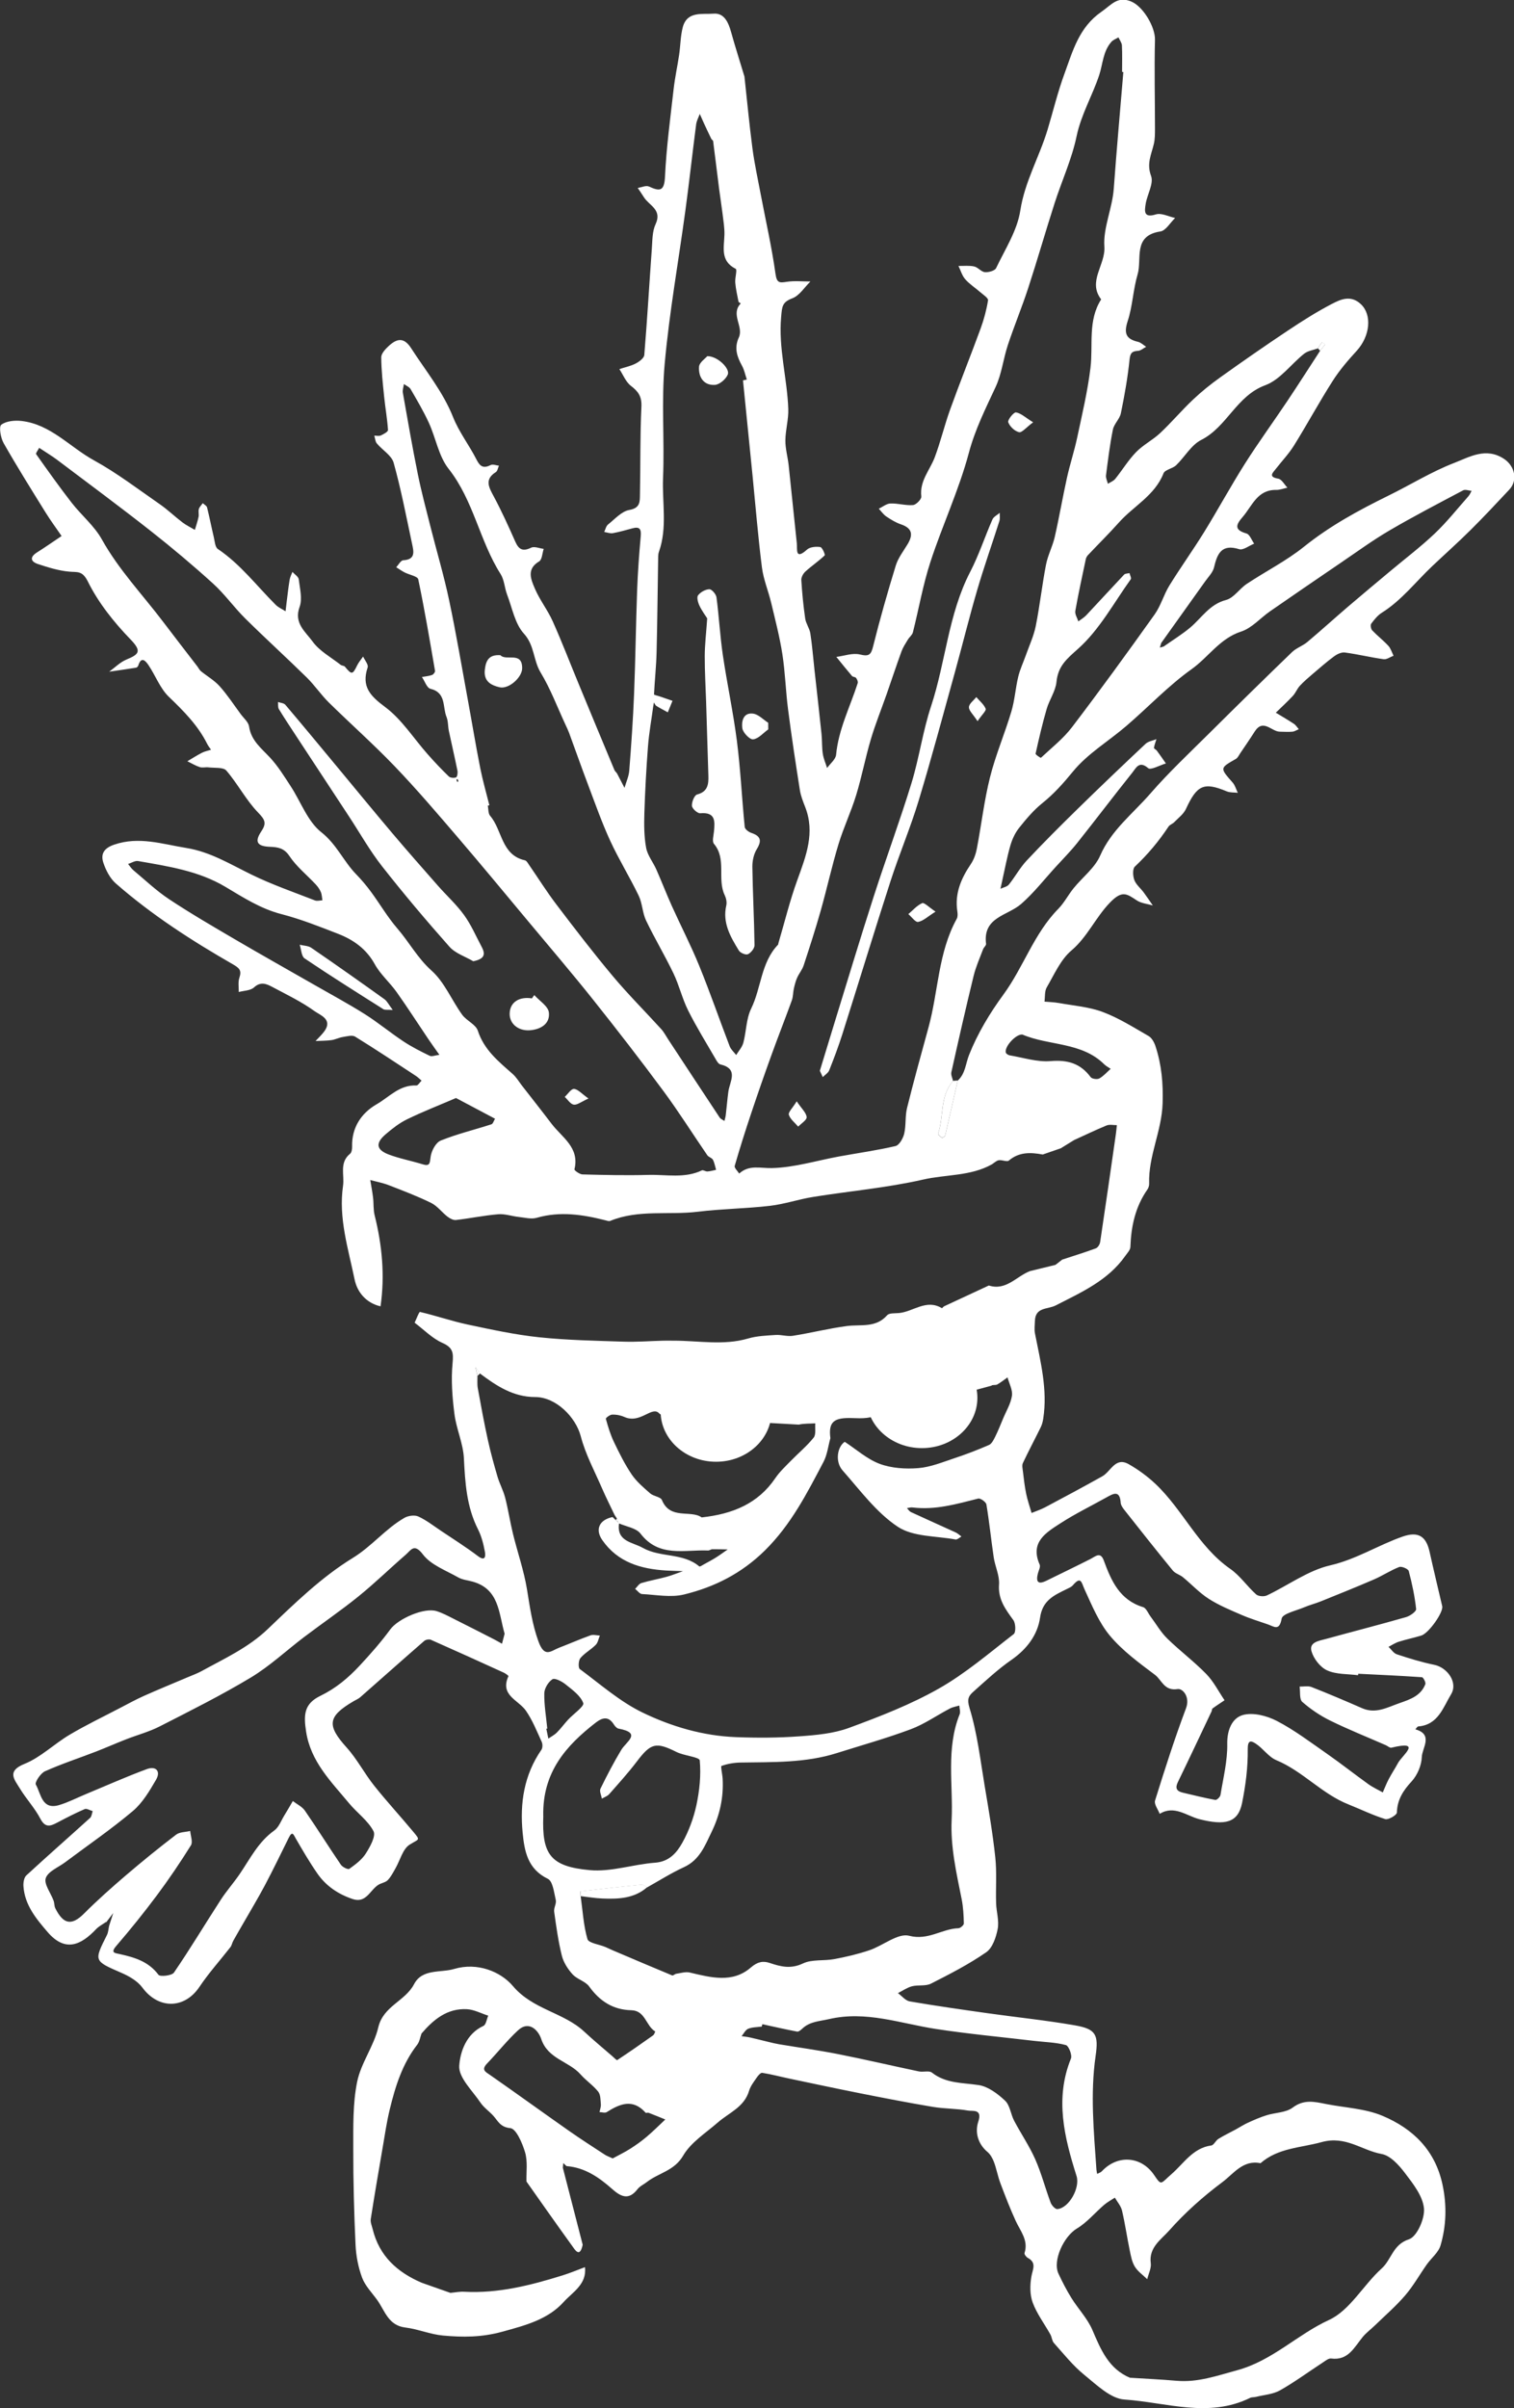 <svg viewBox="0 0 442.23 703.05" xmlns="http://www.w3.org/2000/svg"><rect x="0" y="0" width="442.23" height="703.05" fill="#333333" stroke="none"/><g fill="#fff"><path d="m30.91 561.12c-.95.68-2.04 1.22-2.83 2.05-4.36 4.6-8.98 6.9-14.17.86-3.39-3.94-6.68-7.9-7.06-13.37-.07-1.05.15-2.53.84-3.17 6.15-5.67 12.44-11.18 18.64-16.8.46-.42.5-1.3.74-1.97-.79-.22-1.75-.84-2.33-.59-2.74 1.18-5.4 2.56-8.04 3.95-2 1.05-3.48 1.59-4.91-1.14-1.65-3.15-4.17-5.82-6.02-8.88-1.55-2.57-3.9-5 1.37-7.12 4.76-1.92 8.67-5.83 13.17-8.5 4.78-2.84 9.82-5.25 14.75-7.83 2.34-1.22 4.66-2.49 7.06-3.56 4.24-1.89 8.54-3.64 12.81-5.46 1.32-.56 2.69-1.05 3.95-1.74 6.7-3.69 13.63-6.82 19.35-12.29 7.79-7.45 15.69-15.16 24.79-20.73 5.64-3.46 9.58-8.55 15.12-11.73 1.1-.63 2.96-.88 4.05-.39 2.34 1.07 4.42 2.71 6.59 4.16 3.62 2.43 7.32 4.75 10.79 7.38 2.41 1.82 2.24-.32 2.05-1.32-.41-2.21-.98-4.47-1.99-6.46-3.34-6.58-3.77-13.59-4.13-20.78-.22-4.33-2.21-8.54-2.76-12.89-.62-4.89-1.02-9.92-.55-14.79.3-3.13.12-4.6-2.99-5.99-2.98-1.33-5.41-3.87-8.09-5.88.53-1.1 1.3-3.21 1.57-3.14 4.68 1.09 9.25 2.68 13.95 3.68 6.9 1.47 13.83 2.97 20.83 3.71 8.17.86 16.43 1.01 24.66 1.28 3.82.13 7.66-.18 11.49-.28 1.04-.03 2.07 0 3.11 0 7.28-.03 14.58 1.48 21.84-.65 2.55-.75 5.33-.84 8.01-1.02 1.67-.11 3.42.5 5.04.24 5.25-.83 10.43-2.14 15.69-2.84 4.1-.55 8.51.63 11.82-3.15.61-.7 2.28-.54 3.48-.65 4.17-.39 7.97-4.19 12.52-1.42.08.05.41-.44.67-.56 4.34-2.03 8.69-4.04 13.04-6.06 5.06 1.61 8.06-2.69 12.03-4.21 2.48-.6 4.95-1.21 7.43-1.81.66-.51 1.32-1.03 1.98-1.54 3.28-1.08 6.58-2.09 9.82-3.29.58-.22 1.16-1.16 1.26-1.84 1.58-10.52 3.09-21.05 4.6-31.58.12-.85.19-1.7.28-2.55-1 .01-2.13-.26-2.99.09-3.22 1.32-6.35 2.84-9.52 4.28-1.29.8-2.58 1.59-3.87 2.39-1.76.61-3.52 1.21-5.27 1.82-3.52-.65-6.89-.8-9.91 1.77-.54.46-1.96-.26-2.93-.1-.71.12-1.34.77-2 1.19-6.23 3.5-13.41 2.92-20.09 4.45-10.53 2.4-21.38 3.35-32.07 5.06-4.26.68-8.42 2.11-12.7 2.61-6.99.81-14.06.87-21.04 1.72-8.53 1.05-17.35-.73-25.63 2.69-.35.14-.87-.06-1.3-.17-6.65-1.69-13.29-2.72-20.12-.75-1.62.47-3.55-.06-5.32-.25-2-.22-4.02-.95-5.97-.78-4.12.35-8.2 1.2-12.31 1.68-.79.09-1.79-.45-2.48-.98-1.64-1.27-2.96-3.11-4.76-4-4-1.97-8.2-3.56-12.37-5.18-1.74-.68-3.61-1.02-5.43-1.51.28 1.71.61 3.4.82 5.12s.04 3.52.46 5.18c2.19 8.76 3.02 17.59 1.72 26.57-4.23-.98-6.82-4.15-7.58-7.87-1.85-8.99-4.74-17.9-3.37-27.33.46-3.18-1.16-6.73 2.06-9.35.46-.38.61-1.38.59-2.09-.14-5.51 2.64-9.75 7.18-12.36 3.73-2.15 6.69-5.7 11.58-5.47.48.02 1.01-.92 1.52-1.42-.53-.45-1.02-.96-1.59-1.34-5.92-3.88-11.8-7.8-17.82-11.51-.86-.53-2.41-.07-3.62.12-1.12.18-2.17.75-3.29.9-1.53.21-3.09.19-4.64.27.85-.92 1.77-1.78 2.52-2.78 2.65-3.54-1.21-4.79-2.76-5.91-3.85-2.79-8.22-4.88-12.45-7.13-1.7-.91-3.37-1.59-5.29.17-1.03.94-2.94.93-4.45 1.34.03-1.38-.25-2.87.17-4.12.75-2.24 0-2.89-2.01-4.04-12-6.89-23.62-14.39-34.06-23.52-1.7-1.49-2.92-3.85-3.65-6.05-.83-2.53.12-4.25 3.16-5.29 7.26-2.49 14.08-.15 21.07.97 7.02 1.13 12.89 4.78 19.11 7.81 5.96 2.91 12.28 5.09 18.48 7.51.62.24 1.44-.01 2.16-.04-.14-.8-.14-1.66-.45-2.39-.34-.81-.87-1.58-1.48-2.23-2.58-2.77-5.63-5.2-7.7-8.3-1.57-2.37-3.44-2.61-5.68-2.7-3.7-.14-4.6-1.41-2.57-4.45 1.61-2.41 1.18-3.41-.88-5.53-3.54-3.65-5.95-8.38-9.29-12.27-.9-1.04-3.43-.72-5.22-.94-.85-.11-1.78.18-2.56-.08-1.25-.41-2.41-1.12-3.61-1.71 1.42-.83 2.81-1.73 4.27-2.48.82-.42 1.76-.59 2.64-.87-.38-.57-.82-1.11-1.12-1.71-2.71-5.43-6.87-9.59-11.2-13.75-2.56-2.46-3.89-6.19-5.94-9.23-.81-1.2-2.1-2.76-3 .12-.08.25-.39.58-.64.61-2.61.42-5.23.79-7.84 1.17 1.66-1.21 3.18-2.77 5.02-3.54 3.64-1.52 4.61-2.37 1.18-5.91-4.82-4.99-9.34-10.64-12.4-16.8-1.66-3.34-3.03-2.73-5.49-2.96-3.08-.28-6.14-1.23-9.1-2.21-2.21-.73-2.48-2.04-.26-3.43 2.42-1.52 4.76-3.17 7.14-4.76-1.57-2.29-3.22-4.52-4.68-6.87-4.16-6.7-8.35-13.39-12.25-20.24-.87-1.53-1.44-4.8-.69-5.37 1.45-1.11 3.98-1.33 5.96-1.1 8.49 1 14.07 7.62 21.1 11.48 6.74 3.7 12.91 8.43 19.25 12.82 2.32 1.61 4.37 3.6 6.62 5.31 1.12.85 2.41 1.46 3.62 2.18.37-1.27.81-2.52 1.08-3.81.15-.73-.12-1.57.08-2.27.18-.63.75-1.15 1.15-1.72.43.41 1.13.76 1.25 1.25.72 2.87 1.28 5.79 1.97 8.68.28 1.2.37 2.9 1.17 3.44 6.61 4.45 11.36 10.77 16.9 16.3.8.8 1.92 1.26 2.89 1.89.12-1.02.23-2.04.36-3.05.26-2.05.49-4.12.83-6.16.13-.78.53-1.52.81-2.28.65.72 1.76 1.39 1.85 2.17.33 2.68 1.11 5.7.25 8.05-1.76 4.77 1.78 7.29 3.78 10.08 2.01 2.8 5.41 4.62 8.22 6.83.34.27.98.23 1.24.54 1.98 2.4 2.24 2.36 3.56-.36.45-.93 1.16-1.74 1.75-2.6.48 1.07 1.6 2.35 1.33 3.17-1.86 5.56.68 8.28 5.1 11.56 4.87 3.62 8.32 9.15 12.44 13.8 1.97 2.23 4.02 4.4 6.15 6.46.44.42 1.54.53 2.13.28.36-.15.53-1.3.41-1.93-.78-3.88-1.69-7.73-2.51-11.61-.29-1.36-.18-2.85-.69-4.11-1.19-2.89-.03-7.08-4.69-8.21-1.05-.25-1.67-2.25-2.49-3.44.99-.18 2.01-.26 2.95-.59.4-.14.94-.84.88-1.2-1.54-8.92-3.04-17.86-4.9-26.72-.19-.91-2.64-1.32-4-2.03-.85-.44-1.63-1-2.44-1.51.68-.71 1.33-1.99 2.05-2.03 3.7-.21 3.05-2.61 2.58-4.81-1.69-7.91-3.21-15.87-5.38-23.65-.6-2.16-3.29-3.7-4.9-5.63-.48-.57-.51-1.51-.75-2.29.64 0 1.36.19 1.89-.05.81-.37 2.14-1.09 2.11-1.59-.21-3.23-.79-6.44-1.12-9.67-.39-3.85-.83-7.72-.85-11.58 0-1.09 1.21-2.38 2.16-3.26 2.31-2.14 4.41-2.74 6.56.61 4.25 6.61 9.29 12.68 12.26 20.14 1.73 4.36 4.73 8.2 6.86 12.42 1.05 2.07 2.06 2.6 4.13 1.56.61-.31 1.59.1 2.4.19-.29.64-.4 1.56-.9 1.87-3.36 2.13-2.07 4.38-.64 7.05 2.32 4.32 4.35 8.81 6.34 13.3 1.03 2.32 2.23 2.87 4.61 1.72.95-.46 2.43.2 3.67.35-.42 1.25-.47 3.14-1.33 3.65-3.79 2.25-2.37 5.29-1.26 7.92 1.42 3.34 3.76 6.29 5.24 9.61 2.72 6.07 5.1 12.3 7.65 18.45 3.44 8.32 6.89 16.63 10.36 24.93.17.4.59.68.8 1.07.73 1.37 1.43 2.75 2.14 4.13.48-1.68 1.26-3.34 1.39-5.05.58-7.4 1.1-14.8 1.4-22.22.41-10.14.53-20.3.9-30.44.19-5.25.58-10.49 1.05-15.73.18-2.03-.25-2.91-2.4-2.33-1.91.51-3.81 1.07-5.75 1.42-.79.14-1.68-.22-2.52-.35.36-.74.54-1.72 1.12-2.18 1.99-1.58 3.97-3.86 6.24-4.25 3.22-.56 3.04-2.5 3.08-4.5.18-8.55.02-17.11.43-25.64.14-2.97-.91-4.44-3.07-6.09-1.5-1.15-2.27-3.23-3.37-4.89 1.6-.52 3.29-.86 4.76-1.62 1.03-.53 2.44-1.58 2.52-2.49.86-10.32 1.45-20.66 2.2-30.99.18-2.43.11-5.09 1.1-7.21 2-4.27-1.94-5.45-3.44-7.9-.56-.91-1.18-1.78-1.78-2.67 1.1-.17 2.42-.81 3.27-.42 3.26 1.5 4.5 1.37 4.7-2.91.4-8.51 1.55-16.98 2.51-25.46.38-3.39 1.12-6.73 1.62-10.1.39-2.66.38-5.41 1.05-7.99 1.26-4.84 5.75-3.73 9.02-4 3.07-.25 4.31 2.53 5.08 5.29 1.18 4.24 2.53 8.44 3.8 12.66.04.15.11.29.13.44.77 6.97 1.41 13.96 2.33 20.92.59 4.48 1.56 8.9 2.4 13.34 1.47 7.75 3.24 15.46 4.33 23.27.39 2.81 1.21 2.67 3.35 2.35 2.24-.33 4.56-.08 6.85-.08-1.74 1.7-3.2 4.13-5.29 4.91-2.98 1.12-2.99 2.44-3.25 5.37-.84 9.17 1.76 17.94 2.08 26.92.11 3.04-.82 6.11-.85 9.18-.02 2.42.69 4.83.96 7.26.82 7.58 1.56 15.16 2.38 22.74.19 1.77-.57 5.08 3 1.87.86-.77 2.6-.91 3.86-.73.57.08 1.49 2.24 1.28 2.44-1.77 1.69-3.83 3.07-5.64 4.72-.64.58-1.23 1.67-1.18 2.48.23 3.75.59 7.51 1.13 11.22.22 1.5 1.28 2.88 1.51 4.38.54 3.51.81 7.06 1.2 10.59.69 6.25 1.41 12.5 2.06 18.76.2 1.91.09 3.85.37 5.74.21 1.42.82 2.78 1.26 4.17.91-1.29 2.5-2.51 2.63-3.87.7-7.43 4.09-13.99 6.32-20.93.13-.42-.19-1.1-.5-1.5-.24-.31-.92-.25-1.18-.56-1.56-1.83-3.06-3.71-4.57-5.57 2.3-.29 4.76-1.22 6.87-.71 2.65.64 3.25.14 3.88-2.4 1.98-7.91 4.21-15.76 6.61-23.56.68-2.2 2.19-4.15 3.41-6.16 1.65-2.71 1.54-4.7-1.87-5.86-1.52-.51-2.95-1.39-4.29-2.29-.86-.58-1.48-1.51-2.21-2.28 1.13-.54 2.25-1.49 3.4-1.53 2.2-.08 4.44.65 6.61.46.91-.08 2.5-1.73 2.41-2.5-.54-4.55 2.51-7.69 3.93-11.46 1.72-4.57 2.84-9.37 4.5-13.96 2.85-7.9 5.99-15.69 8.88-23.58.98-2.67 1.73-5.47 2.18-8.27.1-.66-1.41-1.63-2.26-2.37-1.46-1.28-3.14-2.34-4.4-3.78-.93-1.06-1.34-2.58-1.98-3.89 1.54.03 3.13-.17 4.6.16 1.11.25 2.04 1.56 3.11 1.66 1.09.1 2.92-.41 3.29-1.19 2.62-5.5 6.17-10.95 7.06-16.78 1.31-8.5 5.59-15.7 7.98-23.66 1.64-5.46 2.98-11.04 4.95-16.38 2.43-6.61 4.19-13.44 10.79-18.02 2.93-2.03 4.66-4.62 8.62-3.01 3.59 1.46 7.1 7.53 7 11.2-.22 8.64 0 17.28 0 25.93 0 1.5.01 3.05-.33 4.49-.72 3.06-2.16 5.72-.81 9.33.83 2.22-1.14 5.41-1.58 8.2-.32 2.02-.65 4.17 2.99 3.03 1.61-.5 3.73.64 5.62 1.04-1.43 1.37-2.72 3.7-4.32 3.94-8.12 1.22-5.3 8.02-6.64 12.53-1.32 4.43-1.45 9.23-2.89 13.61-1.16 3.55-.56 5.25 3.01 6.08.86.2 1.58.94 2.37 1.44-.78.41-1.54 1.13-2.34 1.18-1.73.12-2.29.56-2.5 2.53-.54 5.27-1.47 10.51-2.54 15.7-.34 1.68-1.99 3.09-2.33 4.77-.89 4.41-1.44 8.89-2.01 13.35-.1.79.35 1.65.55 2.47.73-.47 1.64-.8 2.16-1.45 2.07-2.57 3.8-5.46 6.09-7.81 2.06-2.12 4.85-3.51 7.01-5.54 3.31-3.1 6.25-6.6 9.54-9.71 2.51-2.38 5.23-4.57 8.05-6.58 6.51-4.65 13.08-9.22 19.74-13.65 4.14-2.76 8.36-5.44 12.76-7.73 2.64-1.38 5.6-2.75 8.56.05 3.28 3.09 2.71 9.28-1.25 13.62-2.53 2.76-5.01 5.64-7.01 8.79-3.93 6.16-7.41 12.59-11.27 18.8-1.51 2.43-3.52 4.54-5.29 6.81-.95 1.22-2.36 2.38.68 2.91 1.01.18 1.78 1.71 2.66 2.62-1.09.23-2.19.68-3.28.66-5.55-.08-7.01 4.72-9.84 7.96-2.05 2.35-2.34 3.75 1.17 4.76.95.27 1.51 1.94 2.24 2.97-1.47.58-3.19 1.97-4.37 1.61-5.11-1.59-6.39 1.25-7.34 5.29-.35 1.5-1.67 2.8-2.62 4.14-4.26 5.99-8.54 11.97-12.81 17.95-.14.45-.27.9-.41 1.35.37-.1.74-.2 1.1-.3 2.58-1.82 5.3-3.49 7.72-5.5 3.39-2.83 5.67-6.84 10.52-8.1 2.27-.59 3.92-3.29 6.07-4.71 5.53-3.67 11.54-6.7 16.69-10.83 7.59-6.1 15.98-10.65 24.63-14.9 6.43-3.15 12.58-6.99 19.23-9.56 4.48-1.73 9.28-4.69 14.58-1.19 3.11 2.05 4.13 6.21 1.53 8.98-3.73 3.97-7.44 7.96-11.31 11.79-3.63 3.6-7.45 7.01-11.17 10.52-4.85 4.58-8.94 9.97-14.7 13.59-1.25.78-2.26 2.04-3.15 3.24-.29.39-.09 1.53.3 1.94 1.49 1.57 3.23 2.91 4.7 4.5.72.78 1.03 1.92 1.53 2.9-.97.36-1.99 1.15-2.89 1.02-3.8-.53-7.54-1.45-11.34-1.96-.98-.13-2.25.47-3.11 1.1-2.2 1.63-4.27 3.45-6.36 5.23-1.27 1.08-2.54 2.17-3.67 3.39-.8.87-1.24 2.08-2.04 2.94-1.58 1.71-3.31 3.28-4.98 4.91 1.76 1.08 3.56 2.11 5.28 3.25.57.38.96 1.04 1.43 1.57-.62.25-1.23.67-1.87.73-1.21.11-2.44.01-3.66 0-2.45-.01-4.86-3.93-7.36-.03-1.36 2.14-2.8 4.23-4.22 6.33-.39.57-.7 1.32-1.26 1.64-4.73 2.7-4.71 2.64-.95 6.91.71.81 1.01 1.98 1.5 2.99-1.08-.13-2.26-.02-3.22-.42-6.68-2.79-8.7-1.87-11.92 5.13-.7 1.51-2.24 2.64-3.45 3.89-.48.49-1.28.72-1.64 1.26-2.84 4.28-6.09 8.17-9.84 11.69-.7.66-.59 2.74-.15 3.91.51 1.35 1.82 2.39 2.72 3.6.93 1.25 1.79 2.55 2.68 3.83-1.57-.47-3.34-.61-4.65-1.46-2.92-1.91-4.26-3.11-7.86.61-4.23 4.37-6.56 10-11.26 13.99-3.18 2.69-5.02 7.02-7.21 10.76-.66 1.13-.47 2.77-.66 4.17 1.4.13 2.83.16 4.21.41 4.31.78 8.8 1.11 12.84 2.63 4.68 1.76 9 4.5 13.36 7.01.94.54 1.65 1.86 2.01 2.97 1.79 5.42 2.27 10.88 2.08 16.72-.26 8.07-4.19 15.35-3.93 23.39.02.57-.18 1.25-.51 1.72-3.53 5.05-4.76 10.73-4.97 16.77-.03.9-.93 1.81-1.52 2.65-5.04 7.18-12.85 10.6-20.25 14.4-2.42 1.25-6 .42-6.12 4.6-.03 1.18-.21 2.41.01 3.55 1.61 8.24 3.75 16.43 2.42 24.95-.13.84-.35 1.71-.72 2.47-1.72 3.5-3.56 6.94-5.22 10.46-.32.67-.09 1.64.01 2.46.27 2.18.5 4.37.95 6.52.39 1.89 1.04 3.73 1.58 5.6 1.32-.55 2.7-.99 3.96-1.66 5.6-2.97 11.19-5.96 16.72-9.06 2.49-1.4 3.78-5.73 7.66-3.54 2.81 1.59 5.5 3.56 7.85 5.78 8.03 7.57 12.47 18.28 21.83 24.79 2.86 1.99 4.93 5.09 7.57 7.46.65.58 2.3.7 3.15.3 6.19-2.93 12-7.29 18.49-8.78 7.63-1.76 13.99-5.89 21.13-8.39 4.46-1.56 6.85-.23 7.88 4.38 1.18 5.32 2.46 10.62 3.7 15.93.41 1.74-3.92 7.91-6.12 8.58-2.17.66-4.41 1.12-6.57 1.8-1.05.33-2 .98-2.99 1.49.8.75 1.47 1.86 2.42 2.18 3.58 1.18 7.21 2.31 10.9 3.06 3.91.79 7.02 5.21 4.95 8.61-2.3 3.79-3.77 8.93-9.56 9.38-.31.02-.59.56-.88.85 5.35 1.5 1.98 5.44 1.89 8.08-.08 2.44-1.31 5.32-2.98 7.13-2.49 2.7-4.19 5.33-4.3 9.1-.02.72-2.49 2.18-3.39 1.9-3.67-1.14-7.16-2.86-10.75-4.29-7.76-3.07-13.33-9.68-21.05-12.9-2.29-.95-3.89-3.45-6.06-4.86-1.38-.9-2.35-1.09-2.31 1.71.06 5.21-.62 10.52-1.66 15.65-1.18 5.79-4.94 6.6-12.45 4.72-3.7-.93-7.35-4.21-11.61-1.56-.49-1.3-1.68-2.82-1.36-3.87 2.82-9.05 5.71-18.09 9.05-26.96 1.25-3.32-.97-5.84-2.46-5.6-3.91.64-4.63-2.67-6.6-4.15-4.63-3.48-9.44-6.99-13.13-11.38-3.25-3.87-5.27-8.84-7.42-13.51-.95-2.06-1.02-4.08-3.45-1.26-.46.54-1.24.83-1.9 1.16-3.6 1.78-6.95 3.22-7.67 8.27-.73 5.08-3.88 9.23-8.37 12.35-3.94 2.73-7.48 6.05-11.08 9.25-1.36 1.21-1.99 2.11-1.16 4.79 2.27 7.37 3.16 15.18 4.44 22.84 1.16 6.88 2.34 13.77 3.08 20.7.48 4.44.11 8.97.25 13.46.07 2.51.92 5.11.46 7.49-.47 2.45-1.5 5.54-3.35 6.82-5.07 3.51-10.62 6.36-16.14 9.16-1.57.8-3.74.31-5.54.77-1.44.38-2.74 1.31-4.11 2 1.15.84 2.2 2.2 3.46 2.42 7.55 1.3 15.15 2.38 22.74 3.45 8.51 1.2 17.08 2.07 25.55 3.55 6.07 1.06 6.89 2.7 5.99 8.92-1.6 11.07-.51 22.13.24 33.19.03.42.14.84.22 1.25.47-.26 1.04-.42 1.38-.79 4.6-4.9 11.49-4.41 15.24 1.1 2.24 3.29 1.82 2.58 5.11-.27 3.52-3.05 6.23-7.62 11.59-8.34.76-.1 1.29-1.44 2.09-1.93 1.63-1.01 3.37-1.83 5.06-2.75 1.18-.64 2.31-1.4 3.53-1.95 1.77-.81 3.57-1.59 5.43-2.18 2.56-.81 5.69-.75 7.68-2.25 3.31-2.5 6.42-1.7 9.77-1.04 5.53 1.09 11.42 1.31 16.5 3.46 8.83 3.73 15.36 9.99 17.5 20.12 1.28 6.06 1.1 11.91-.58 17.68-.6 2.07-2.69 3.69-4.02 5.57-2.12 3.01-3.94 6.26-6.32 9.04-2.68 3.12-5.83 5.84-8.8 8.72-1.19 1.16-2.57 2.16-3.62 3.44-2.47 3-4.19 6.91-9.2 6.26-.75-.1-1.68.67-2.44 1.17-4.17 2.72-8.19 5.69-12.51 8.13-2.05 1.15-4.66 1.31-7.02 1.9-.56.14-1.22.05-1.72.3-12.11 5.95-24.51 1.29-36.68.48-4.08-.27-8.15-4.31-11.75-7.22-3.3-2.67-6-6.1-8.86-9.29-.57-.63-.59-1.71-1.03-2.49-1.73-3.1-3.94-6.01-5.16-9.29-.85-2.29-.82-5.15-.39-7.61.37-2.14 1.62-4.01-1.05-5.46-.46-.25-1.07-1.06-.95-1.41 1.19-3.72-1.19-6.36-2.57-9.36-1.65-3.6-3.08-7.31-4.48-11.02-.76-2.02-1.13-4.17-1.88-6.19-.4-1.07-1.04-2.22-1.89-2.94-2.87-2.41-3.69-5.82-2.69-8.84 1.26-3.8-1.62-3-2.96-3.24-3.4-.6-6.92-.51-10.32-1.08-7.16-1.2-14.28-2.59-21.4-4-6.9-1.37-13.77-2.84-20.66-4.29-2.6-.55-5.17-1.24-7.78-1.65-.46-.07-1.21.82-1.61 1.41-.83 1.22-1.81 2.46-2.22 3.84-1.41 4.78-5.87 6.39-9.15 9.26-3.53 3.08-7.85 5.79-10.1 9.66-2.61 4.48-7.17 5.03-10.58 7.69-.91.72-2.08 1.22-2.76 2.11-2.56 3.31-4.84 2.22-7.4-.05-3.83-3.4-7.98-6.28-13.33-6.69l-.96-.88c-.04.45-.08.9-.12 1.35 1.93 7.5 3.87 14.99 5.8 22.49-.87 4.05-2.29 1.41-3.21.15-4.46-6.16-8.82-12.39-13.21-18.6-.08-2.85.38-5.85-.4-8.5-.79-2.69-2.61-6.92-4.3-7.09-3-.29-3.61-2.1-5.01-3.64-1.2-1.31-2.74-2.36-3.72-3.8-2.37-3.52-6.45-7.34-6.21-10.78.28-4.04 2.03-9.33 7.07-11.63.76-.35.95-1.96 1.4-2.99-2.08-.66-4.14-1.78-6.24-1.89-5.73-.3-9.75 3.02-13.25 7.11-.4 1.1-.57 2.38-1.25 3.26-4.36 5.61-6.4 12.18-8.03 18.91-.88 3.63-1.42 7.34-2.05 11.02-1.2 6.97-2.4 13.95-3.49 20.94-.15.95.31 2 .56 2.99 1.92 7.83 7.19 12.59 14.34 15.64 2.79.98 5.57 1.96 8.36 2.95 1.35-.12 2.7-.41 4.03-.33 9.91.54 19.32-1.86 28.65-4.75 2.24-.69 4.41-1.61 6.62-2.43.62 4.98-3.63 7.31-6.2 10.15-4.67 5.16-11.16 6.83-17.96 8.7-6.04 1.66-11.57 1.64-17.35 1.11-3.69-.34-7.26-1.89-10.96-2.34-4.99-.6-5.96-4.9-8.22-8.04-1.53-2.13-3.51-4.12-4.4-6.5-1.13-3.03-1.77-6.38-1.92-9.63-.43-9.31-.68-18.64-.66-27.96.01-6.55-.16-13.25 1.13-19.6 1.12-5.49 4.89-10.42 6.18-15.91 1.47-6.23 7.84-7.61 10.44-12.58 2.41-4.6 7.72-3.26 11.75-4.46 6.7-1.99 13.52.73 17.14 5.01 5.84 6.9 14.77 7.64 20.85 13.32 2.66 2.48 5.47 4.79 8.22 7.18.46.4 1.23 1.21 1.38 1.11 3.54-2.34 7.02-4.76 10.48-7.22.33-.23.64-1.13.62-1.14-2.72-1.63-2.89-6.11-6.96-6.2-5.34-.12-9.22-2.63-12.32-6.93-1.11-1.54-3.53-2.09-4.85-3.55-1.39-1.53-2.65-3.49-3.14-5.46-1.05-4.21-1.64-8.53-2.24-12.84-.15-1.1.71-2.37.47-3.41-.51-2.18-.86-5.46-2.31-6.17-5.9-2.87-6.84-8.01-7.37-13.49-.84-8.64.41-16.84 5.48-24.18.38-.55.39-1.68.09-2.32-1.42-3.09-2.7-6.33-4.62-9.1-2.19-3.15-7.67-4.48-5.09-10.08.05-.11-.86-.8-1.41-1.04-7.07-3.23-14.15-6.44-21.26-9.58-.51-.23-1.51-.03-1.95.35-6.26 5.44-12.45 10.96-18.68 16.43-.56.49-1.3.78-1.95 1.16-7.62 4.47-7.84 7.06-2 13.53 3.03 3.36 5.16 7.52 7.99 11.08 3.68 4.62 7.69 8.97 11.47 13.51 2.17 2.61 1.68 2.01-1.08 3.75-2.03 1.28-2.78 4.58-4.15 6.95-.68 1.19-1.32 2.47-2.26 3.43-.69.69-1.91.81-2.78 1.38-2.39 1.55-3.54 5.42-7.41 4.13-4.19-1.39-7.8-3.79-10.33-7.44-2.27-3.27-4.28-6.72-6.28-10.16-.71-1.22-1.03-2.46-2.1-.29-2.3 4.65-4.56 9.32-6.99 13.91-2.04 3.84-4.29 7.56-6.45 11.33-.92 1.61-1.87 3.2-2.76 4.82-.33.59-.43 1.33-.83 1.85-3.01 3.87-6.32 7.53-9.04 11.59-4.37 6.52-11.96 6.6-16.68.23-1.41-1.91-3.84-3.32-6.1-4.3-8.07-3.51-8.1-3.4-4.25-11.05.4-.79.43-1.77.63-2.66.4-1.25.81-2.51 1.21-3.76-.68.89-1.36 1.78-2.03 2.67zm234.36-150.02c-1.38.85-7.45 1.08-7.9 1.38-2.66 1.74-5.63 1.6-8.36 1.5-5.38-.2-7.09 1.04-6.46 5.87-.65 2.32-.91 4.84-2.01 6.92-4.82 9.16-9.46 18.29-17.08 25.82-6.83 6.74-14.75 10.72-23.66 12.89-3.86.94-8.17.08-12.27-.13-.69-.04-1.34-.98-2.01-1.51.6-.58 1.1-1.47 1.81-1.69 2.42-.73 4.94-1.16 7.38-1.83 1.63-.45 3.19-1.1 4.79-1.66-1.63-.06-3.26-.08-4.89-.18-7.42-.44-14.15-2.38-18.67-8.86-2.19-3.14-.9-5.94 2.99-6.75l.93.9c.32.29.64.58.97.87-.82 5.41 3.9 5.52 6.93 7.23 5.13 2.9 11.72 1.37 16.5 5.42.17.15.96-.4 1.44-.66 1.16-.64 2.33-1.25 3.45-1.96 1.16-.73 2.27-1.55 3.4-2.34-1.48-.03-2.96-.09-4.44-.07-.44 0-.87.4-1.3.38-6.88-.29-14.32 2.12-19.72-4.93-1.27-1.65-4.19-2.04-6.35-3.01-.17-.46-.35-.91-.52-1.37-.23-.34-.46-.68-.68-1.02-1.22-2.57-2.51-5.11-3.64-7.71-2.19-5.07-4.88-10.02-6.26-15.31-1.48-5.65-7.3-11.45-13.31-11.45-6.38 0-11.31-3.25-16.12-6.86-.45-.62-.89-1.24-1.34-1.85l.59 2.55c.02 1.19-.11 2.42.1 3.58.91 5.04 1.84 10.09 2.94 15.1.79 3.6 1.77 7.16 2.81 10.7.61 2.09 1.7 4.05 2.24 6.15.9 3.48 1.43 7.05 2.28 10.53 1.33 5.43 3.2 10.75 4.1 16.24.84 5.14 1.5 10.09 3.33 15.16 1.8 4.98 3.61 2.82 6.03 1.89 3.08-1.18 6.09-2.51 9.19-3.62.8-.29 1.81.02 2.73.06-.39.92-.55 2.07-1.21 2.72-1.38 1.4-3.22 2.37-4.47 3.86-.58.69-.68 2.83-.17 3.2 5.99 4.43 11.72 9.51 18.35 12.71 8.45 4.09 17.65 6.79 27.21 7.16 6.17.24 12.38.22 18.53-.23 4.91-.35 10.02-.8 14.57-2.48 8.94-3.29 17.94-6.78 26.2-11.46 7.8-4.42 14.74-10.39 21.88-15.91.67-.52.58-3.13-.11-4.08-2.29-3.16-4.5-6.03-4.18-10.39.19-2.58-1.15-5.25-1.55-7.91-.77-5.15-1.28-10.33-2.14-15.46-.12-.72-1.74-1.88-2.39-1.72-6.31 1.59-12.56 3.42-19.2 2.59-.53-.07-1.08.13-1.63.2.39.39.72.94 1.19 1.16 4.34 2.01 8.72 3.95 13.06 5.94.61.28 1.12.79 1.68 1.19-.58.3-1.21.95-1.72.86-5.72-1.05-12.4-.74-16.89-3.72-6.26-4.16-11.01-10.67-16.11-16.44-2.24-2.53-1.57-6.88.63-8.35 3.38 2.21 6.53 5.06 10.22 6.44 3.46 1.28 7.54 1.54 11.27 1.24 3.6-.29 7.14-1.76 10.63-2.92 3.39-1.12 6.75-2.41 10.02-3.84.8-.35 1.36-1.5 1.8-2.39.86-1.72 1.56-3.52 2.31-5.3.92-2.21 2.25-4.37 2.59-6.67.25-1.69-.81-3.57-1.29-5.37-.99.7-1.94 1.47-2.99 2.07-.49.28-1.49.02-1.72.36m-7.27 3.37c-1.59 1.13-1.47-.47-3.25.06m105.88-306.25c-1.34.49-2.91.69-3.98 1.53-3.85 3.05-7.05 7.63-11.38 9.22-8.43 3.1-11.15 12.14-18.71 15.97-2.94 1.49-4.82 4.98-7.34 7.4-1.05 1-3.25 1.27-3.68 2.36-2.55 6.48-8.73 9.53-13.01 14.33-2.91 3.26-6.03 6.33-9.03 9.51-.3.32-.56.76-.65 1.18-1.07 5.04-2.17 10.07-3.07 15.14-.17.94.56 2.03.88 3.05.78-.59 1.65-1.08 2.31-1.78 3.71-3.94 7.35-7.94 11.06-11.87.32-.34 1.04-.31 1.57-.45.14.61.62 1.46.38 1.79-4.97 6.94-9.17 14.78-15.4 20.32-3.41 3.03-5.84 5.07-6.3 9.66-.27 2.7-2.08 5.21-2.87 7.9-1.25 4.3-2.26 8.66-3.23 13.03-.07.3 1.47 1.3 1.55 1.23 3.1-2.91 6.53-5.59 9.08-8.94 8.24-10.81 16.23-21.82 24.12-32.89 1.82-2.55 2.67-5.78 4.33-8.47 3.25-5.27 6.88-10.31 10.13-15.57 4.07-6.59 7.77-13.42 11.91-19.96 3.95-6.23 8.31-12.2 12.41-18.33 3.24-4.84 6.37-9.75 9.55-14.63.5-.63 1.01-1.27 1.51-1.9-.34-.19-.93-.59-.98-.53-.45.52-.8 1.12-1.18 1.7zm-54.84 592.43c4.52.29 9.04.49 13.55.88 6.22.54 11.72-1.45 17.67-3.06 10.38-2.82 17.55-10.41 26.85-14.68 6.14-2.81 10.05-10.23 15.43-15.07 2.85-2.57 3.22-6.96 7.94-8.49 2.32-.75 4.68-6.05 4.39-9.03-.35-3.6-3.16-7.17-5.53-10.28-1.76-2.33-4.28-5.14-6.85-5.6-5.78-1.03-10.43-5.42-17.53-3.46-6.15 1.69-12.68 1.66-17.84 6.16-5.11-1.07-7.89 3.11-11.12 5.51-5.61 4.19-10.95 8.93-15.58 14.17-2.26 2.55-5.97 4.89-5.35 9.49.2 1.48-.66 3.11-1.04 4.68-1.23-1.21-2.75-2.24-3.62-3.67-.85-1.38-1.15-3.13-1.49-4.76-.8-3.86-1.35-7.77-2.25-11.6-.32-1.35-1.37-2.52-2.09-3.77-1.05.7-2.19 1.29-3.14 2.11-2.67 2.29-4.99 5.14-7.96 6.91-3.79 2.26-7.16 9.35-5.36 13.19 1.14 2.44 2.38 4.84 3.8 7.13 1.97 3.16 4.68 5.96 6.11 9.32 2.45 5.73 4.75 11.32 11 13.94zm-51.69-378.58c-3.97 4.41-2.65 10.36-4.41 15.41-.09.25.67.89 1.14 1.18.14.09.87-.37.94-.66 1.25-5.33 2.45-10.68 3.66-16.02 2.24-2.03 2.3-4.92 3.29-7.44 2.47-6.25 6.05-12.22 10.05-17.67 5.88-8.02 8.92-17.81 16.03-25.03 1.74-1.77 2.9-4.08 4.48-6.03 2.59-3.2 6.19-5.91 7.76-9.52 3.26-7.47 9.54-12.23 14.59-18.04 5.44-6.26 11.53-11.97 17.42-17.82 7.96-7.91 15.97-15.77 24.04-23.56 1.26-1.21 3.1-1.79 4.45-2.93 4.04-3.39 7.95-6.95 11.96-10.38 4.08-3.49 8.21-6.92 12.32-10.36 4.32-3.62 8.84-7.04 12.93-10.92 3.54-3.36 6.61-7.23 9.85-10.9.4-.45.63-1.05.93-1.58-.83-.07-1.84-.47-2.46-.15-7.23 3.83-14.49 7.6-21.55 11.73-4.87 2.85-9.45 6.2-14.12 9.37-6.94 4.72-13.86 9.45-20.76 14.23-2.82 1.96-5.29 4.88-8.4 5.89-6.24 2.01-9.56 7.48-14.49 10.99-6.81 4.85-12.64 11.06-19.02 16.54-5.2 4.47-11.34 8.1-15.61 13.31-2.8 3.42-5.56 6.53-8.98 9.27-2.55 2.05-4.72 4.63-6.77 7.2-1.16 1.45-2.01 3.29-2.54 5.09-.96 3.29-1.57 6.67-2.33 10.02-.2.89-.39 1.79-.58 2.68.83-.4 1.93-.58 2.45-1.22 1.83-2.27 3.23-4.91 5.21-7.02 4.83-5.15 9.83-10.14 14.88-15.08 6.55-6.41 13.17-12.73 19.85-19 .79-.74 2.1-.92 3.17-1.36-.26.84-.6 1.68-.73 2.54-.03.23.62.51.86.84.9 1.22 1.76 2.47 2.63 3.71-1.78.52-4.43 2.03-5.18 1.38-2.63-2.31-3.58 0-4.6 1.27-5.46 6.82-10.73 13.79-16.17 20.62-1.94 2.43-4.15 4.65-6.25 6.95-3.33 3.64-6.39 7.59-10.09 10.81-3.96 3.46-11.24 3.79-10.24 11.64.06.48-.66 1.01-.87 1.57-.97 2.58-2.12 5.13-2.77 7.8-2.28 9.34-4.41 18.73-6.5 28.11-.17.77.31 1.69.49 2.54zm-89.4 235.42c-.54-.27-1.11-.81-1.62-.76-5.96.58-11.92 1.24-17.87 1.95-.03 0 .06.92.09 1.41.59 4.19.81 8.49 1.98 12.51.34 1.16 3.39 1.53 5.19 2.28.68.28 1.33.62 2.01.91 5.84 2.49 11.69 4.98 17.55 7.41.27.11.76-.42 1.17-.48 1.31-.19 2.73-.66 3.95-.37 6.16 1.45 12.49 3.19 17.85-1.46 1.96-1.7 3.58-1.98 5.49-1.34 3.29 1.1 6.18 1.83 9.74.15 2.66-1.26 6.12-.7 9.17-1.27 3.46-.65 6.92-1.46 10.25-2.59 3.97-1.34 8.32-5.07 11.59-4.22 5.61 1.45 9.59-2.06 14.41-2.2.56-.02 1.58-.91 1.57-1.38-.05-2.34-.17-4.72-.62-7.02-1.53-7.68-3.31-15.29-2.94-23.25.47-10.29-1.69-20.75 2.33-30.79.29-.73-.05-1.71-.09-2.57-.92.28-1.92.43-2.76.87-3.82 2-7.42 4.55-11.41 6.04-7.09 2.65-14.42 4.7-21.65 6.98-9.17 2.89-18.64 2.6-28.08 2.75-1.88.03-3.81.36-5.57.99-.29.11.27 2.45.34 3.76.29 5.41-.81 10.53-3.19 15.42-1.96 4.05-3.51 8.26-8.11 10.37-3.71 1.7-7.18 3.91-10.75 5.9zm139.12-529.94-.38-.05c0-2.58.08-5.16-.05-7.73-.04-.8-.66-1.57-1.01-2.35-.7.43-1.55.72-2.07 1.31-2.45 2.79-2.48 6.42-3.54 9.66-1.96 5.98-5.27 11.47-6.62 17.91-1.39 6.66-4.32 13-6.42 19.53-2.64 8.21-5.01 16.51-7.69 24.71-1.83 5.62-4.11 11.09-5.97 16.71-1.33 4.02-1.79 8.4-3.55 12.19-2.93 6.32-6 12.38-7.84 19.29-2.89 10.83-7.73 21.13-11.22 31.82-2.19 6.7-3.39 13.71-5.12 20.56-.2.79-1.03 1.39-1.48 2.14-.67 1.11-1.41 2.22-1.85 3.42-1.51 4.15-2.89 8.34-4.35 12.51-1.54 4.41-3.31 8.76-4.63 13.23-1.59 5.37-2.63 10.9-4.27 16.25-1.48 4.84-3.69 9.47-5.16 14.32-1.93 6.38-3.36 12.91-5.17 19.33-1.53 5.39-3.25 10.72-5 16.04-.42 1.27-1.35 2.35-1.9 3.59-.44 1-.72 2.09-.96 3.16-.26 1.15-.2 2.39-.6 3.47-1.92 5.3-3.99 10.54-5.91 15.84-2.04 5.63-4.01 11.29-5.91 16.97-1.72 5.13-3.36 10.3-4.86 15.5-.16.57.85 1.48 1.31 2.23 2.89-2.64 6.13-1.52 9.56-1.6 6.58-.16 13.11-2.2 19.67-3.4 5.48-1 11.01-1.76 16.43-3.03 1.1-.26 2.21-2.24 2.54-3.61.57-2.43.23-5.09.83-7.51 1.96-7.91 4.15-15.77 6.3-23.63 2.86-10.49 2.78-21.75 8.21-31.58.33-.59.29-1.48.18-2.19-.8-5.22 1.11-9.61 3.95-13.81.88-1.3 1.45-2.93 1.75-4.5 1.33-6.94 2.13-14.01 3.85-20.85 1.63-6.5 4.31-12.73 6.23-19.17.98-3.28 1.2-6.79 2-10.13.51-2.15 1.48-4.18 2.22-6.27 1-2.83 2.31-5.61 2.9-8.53 1.19-5.95 1.85-12 3-17.95.53-2.75 1.92-5.33 2.55-8.07 1.31-5.72 2.29-11.52 3.56-17.25.87-3.94 2.15-7.8 2.99-11.74 1.44-6.77 3.06-13.54 3.89-20.4.81-6.71-.84-13.76 3.12-19.98-4.05-5.28 1.33-10.08.94-15.44-.39-5.43 2.33-11.14 2.75-16.94.82-11.33 1.85-22.64 2.79-33.96zm-111.11 90.01 1.12-.25c-.46-1.35-.73-2.8-1.41-4.03-1.46-2.66-2.34-5.19-.92-8.26 1.47-3.16-2.53-6.76.57-9.93-.23-.17-.63-.31-.67-.52-.37-1.84-.79-3.69-.95-5.56-.12-1.37.63-3.77.13-4.02-4.58-2.31-3.38-6.24-3.29-9.97.05-2.06-.31-4.13-.56-6.19-.29-2.36-.67-4.72-.98-7.08-.6-4.68-1.15-9.36-1.76-14.03-.03-.25-.42-.43-.55-.7-.72-1.47-1.41-2.95-2.1-4.44-.43-.93-.84-1.87-1.26-2.81-.36 1.01-.91 2-1.05 3.04-1.09 8.37-2.01 16.76-3.14 25.12-2.02 14.93-4.7 29.79-6.05 44.77-1 11.04-.03 22.24-.48 33.35-.29 7.18 1.3 14.49-1.2 21.55-.15.41-.21.87-.22 1.31-.16 9.35-.23 18.7-.47 28.05-.1 4.09-.55 8.18-.75 12.27 0 .16.99.36 1.52.54 1.29.44 2.59.89 3.88 1.33-.46 1.12-.91 2.24-1.37 3.36-1.12-.62-2.27-1.2-3.35-1.87-.32-.2-.46-.67-.69-1.02-.08.41-.17.81-.23 1.23-.52 3.87-1.22 7.72-1.52 11.61-.5 6.49-.85 12.99-1.06 19.5-.1 3.37-.09 6.82.52 10.11.41 2.22 2.04 4.19 2.98 6.33 1.56 3.53 2.95 7.13 4.53 10.65 2.64 5.85 5.6 11.57 8.02 17.51 3.15 7.73 5.88 15.64 8.87 23.44.37.95 1.25 1.71 1.9 2.56.72-1.19 1.74-2.29 2.09-3.58.88-3.31.83-7 2.29-9.98 2.97-6.08 2.84-13.45 7.84-18.65.09-.09.07-.28.11-.42 1.83-6.19 3.35-12.49 5.56-18.54 2.53-6.97 5.2-13.76 2.26-21.25-.64-1.63-1.3-3.3-1.56-5.01-1.23-7.82-2.43-15.66-3.44-23.51-.69-5.33-.83-10.74-1.65-16.04-.78-5.05-2.08-10.03-3.27-15.01-.83-3.47-2.26-6.85-2.71-10.36-1.12-8.84-1.84-17.73-2.72-26.6-.93-9.33-1.87-18.67-2.81-28zm-205.57 19.67c-.36.72-1.08 1.61-.9 1.86 3.39 4.78 6.78 9.56 10.38 14.19 2.85 3.66 6.62 6.74 8.83 10.72 4.92 8.83 11.84 16.06 17.86 24 3.33 4.39 6.71 8.75 10.07 13.12.33.44.57.98.98 1.32 1.82 1.48 3.93 2.68 5.48 4.4 2.26 2.52 4.13 5.39 6.15 8.13.87 1.19 2.26 2.32 2.45 3.63.61 4.15 3.63 6.38 6.19 9.15 2.29 2.48 4.1 5.43 5.96 8.28 2.98 4.54 4.94 10.29 8.97 13.45 4.47 3.52 6.46 8.46 10.15 12.25 1.55 1.59 3 3.31 4.32 5.1 2.63 3.57 4.88 7.45 7.76 10.78 3.43 3.97 5.86 8.6 9.94 12.24 3.79 3.38 5.87 8.61 8.94 12.87 1.27 1.77 3.98 2.83 4.59 4.69 1.84 5.62 6.06 8.99 10.17 12.62 1.08.95 1.84 2.26 2.73 3.42 2.87 3.69 5.78 7.36 8.61 11.09 3.04 4.01 8.28 6.93 6.71 13.34-.07.3 1.52 1.46 2.36 1.48 6.4.17 12.82.32 19.22.14 5.22-.14 10.59 1.09 15.64-1.32.39-.19 1.09.36 1.62.32.85-.05 1.69-.31 2.53-.48-.29-.99-.45-2.06-.93-2.95-.3-.56-1.25-.76-1.63-1.31-4.28-6.23-8.31-12.65-12.8-18.72-6.69-9.05-13.6-17.96-20.61-26.76-6.09-7.64-12.45-15.07-18.71-22.58-6.9-8.27-13.76-16.57-20.77-24.75-6.01-7.01-12.01-14.05-18.4-20.71-6.19-6.46-12.91-12.4-19.29-18.68-2.28-2.25-4.09-4.97-6.37-7.22-5.94-5.83-12.1-11.43-18.02-17.28-3.29-3.26-6-7.11-9.42-10.21-5.9-5.35-12.02-10.49-18.28-15.41-8.95-7.03-18.11-13.81-27.2-20.66-1.55-1.17-3.23-2.16-5.28-3.53zm135.94 346.22c-1.75-6.09-1.57-13-9.29-15.2-1.43-.41-3.01-.53-4.25-1.24-3.6-2.05-7.99-3.63-10.33-6.72-2.57-3.39-3.51-1.2-5 .08-4.65 4.02-9.05 8.33-13.83 12.19-5.12 4.14-10.58 7.86-15.84 11.84-5.19 3.93-10.01 8.47-15.55 11.81-8.62 5.19-17.66 9.7-26.63 14.28-3.13 1.6-6.59 2.51-9.88 3.8-2.95 1.15-5.85 2.44-8.8 3.58-4.96 1.91-10.03 3.57-14.87 5.74-1.29.58-3.02 3.25-2.66 3.87 1.53 2.66 1.73 7.49 6.8 5.99 2.7-.8 5.25-2.14 7.87-3.22 5.92-2.46 11.77-5.07 17.78-7.29 2.62-.97 4.12.61 2.67 3.11-1.9 3.27-3.95 6.75-6.78 9.14-6.3 5.31-13.14 9.99-19.75 14.94-2 1.5-5.01 2.67-5.68 4.63-.59 1.74 1.46 4.35 2.28 6.6.26.7.17 1.55.5 2.21 2.39 4.81 4.84 5.1 8.4 1.54 3.9-3.9 8.04-7.58 12.23-11.16 4.78-4.09 9.67-8.05 14.66-11.87 1.04-.79 2.72-.73 4.11-1.07.11 1.41.82 3.21.22 4.18-3.11 4.99-6.42 9.88-9.94 14.6-3.77 5.05-7.73 9.97-11.84 14.74-1.81 2.1-.48 2.09 1.04 2.43 4.3.96 8.38 2.16 11.26 6.04.46.62 3.91.25 4.52-.65 4.76-6.96 9.1-14.2 13.69-21.28 1.68-2.58 3.75-4.91 5.49-7.46 3.06-4.48 5.46-9.43 10.11-12.73 1.34-.95 2-2.86 2.92-4.36.87-1.4 1.68-2.83 2.51-4.25 1.19.92 2.71 1.62 3.53 2.81 3.6 5.21 6.95 10.58 10.52 15.81.47.68 2.08 1.45 2.45 1.18 1.76-1.27 3.65-2.65 4.79-4.44 1.25-1.97 3.02-5.11 2.28-6.55-1.63-3.12-4.85-5.38-7.17-8.19-5.21-6.29-11.13-12.05-12.51-20.8-.81-5.15-.54-8.25 4.18-10.54 4.51-2.19 8.12-5.23 11.41-8.76 3.17-3.4 6.27-6.91 9.01-10.65 2.22-3.03 9.83-6.45 13.49-5.31 1.75.54 3.4 1.44 5.05 2.27 3.87 1.93 7.72 3.9 11.57 5.87.85.43 1.67.92 2.5 1.38.26-.98.51-1.97.76-2.91zm-4.45-241.86c-.15.04-.3.07-.46.11.21 1.01.09 2.29.68 2.97 3.59 4.16 3.21 11.45 10.16 12.99.48.11.86.82 1.2 1.32 2.66 3.84 5.14 7.82 7.96 11.53 5.38 7.08 10.8 14.15 16.51 20.96 4.48 5.35 9.45 10.3 14.15 15.47.8.88 1.36 1.98 2.02 2.98 5.01 7.62 10.01 15.24 15.05 22.84.29.44.92.67 1.39.99.13-.57.32-1.13.39-1.71.27-2.29.45-4.59.76-6.87.42-3.01 3.11-6.61-2.35-7.93-.59-.14-1.09-1.06-1.46-1.71-2.69-4.65-5.54-9.23-7.94-14.03-1.73-3.45-2.61-7.33-4.28-10.81-2.5-5.22-5.5-10.21-8-15.43-1.08-2.25-1.08-5.02-2.16-7.26-2.61-5.42-5.8-10.57-8.32-16.03-2.42-5.26-4.35-10.75-6.4-16.17-1.93-5.09-3.73-10.22-5.61-15.33-.3-.81-.68-1.58-1.04-2.36-2.39-5.13-4.39-10.5-7.3-15.31-2.15-3.57-1.74-7.88-4.86-11.31-2.63-2.89-3.42-7.5-4.91-11.39-.75-1.96-.81-4.28-1.89-5.99-6.16-9.69-7.89-21.49-15.19-30.73-2.91-3.68-3.73-8.97-5.76-13.4-1.55-3.39-3.46-6.62-5.33-9.85-.38-.66-1.3-1.01-1.97-1.51-.12.86-.45 1.75-.31 2.57 1.4 7.94 2.78 15.88 4.38 23.78 1.04 5.12 2.39 10.17 3.67 15.24 1.81 7.17 3.93 14.27 5.46 21.5 2.06 9.71 3.7 19.52 5.5 29.29 1.21 6.57 2.29 13.17 3.59 19.73.73 3.67 1.77 7.27 2.68 10.9zm253.81 253.5c-.03.16-.05.31-.08.47-3.04-.4-6.35-.2-9.02-1.41-2.02-.91-3.97-3.43-4.58-5.61-.74-2.64 2.24-3.03 4.19-3.56 7.81-2.15 15.65-4.15 23.43-6.38 1.17-.33 3.02-1.66 2.95-2.35-.4-3.74-1.19-7.47-2.16-11.11-.17-.63-2.07-1.44-2.79-1.17-2.55.99-4.87 2.55-7.39 3.64-5.15 2.23-10.36 4.31-15.56 6.41-1.56.63-3.22 1.03-4.77 1.7-2.35 1.01-6.35 1.86-6.61 3.31-.65 3.74-2.23 2.32-4.02 1.69-2.57-.9-5.19-1.68-7.67-2.76-3.28-1.42-6.63-2.8-9.61-4.71-2.73-1.75-5-4.22-7.53-6.3-.91-.75-2.25-1.08-2.97-1.96-4.74-5.78-9.37-11.64-14-17.5-.53-.67-1.15-1.48-1.21-2.26-.27-3.86-2.22-2.66-4.23-1.54-4.45 2.48-9.05 4.72-13.32 7.48-4.24 2.74-9.03 5.52-6.12 12.1.29.67-.31 1.74-.53 2.62-.61 2.41.04 3.28 2.48 2.09 4.29-2.11 8.6-4.18 12.87-6.34 1.47-.75 2.92-2.27 3.91.43 2.17 5.92 4.63 11.53 11.47 13.61.93.28 1.48 1.81 2.2 2.76 1.61 2.15 2.97 4.55 4.87 6.41 3.66 3.58 7.81 6.68 11.38 10.34 2.15 2.2 3.59 5.09 5.35 7.68-1.17.79-2.36 1.55-3.5 2.39-.2.14-.16.58-.29.85-3.26 6.88-6.5 13.77-9.83 20.62-.87 1.78-.4 2.68 1.41 3.11 3.16.74 6.32 1.54 9.51 2.13.42.08 1.42-.87 1.51-1.45.81-4.97 2.07-9.97 1.98-14.94-.07-4.1 1.46-7.53 4.55-8.4 2.95-.84 7.02.21 9.93 1.72 5.16 2.68 9.87 6.26 14.67 9.6 4.09 2.85 8 5.95 12.05 8.85 1.31.94 2.81 1.62 4.23 2.42.57-1.3 1.08-2.64 1.74-3.89.84-1.6 1.86-3.11 2.71-4.7 1.21-2.25 7.32-6.72-1.95-4.46-.45.11-1.07-.5-1.63-.74-5.41-2.37-10.9-4.56-16.2-7.16-2.93-1.44-5.73-3.32-8.18-5.47-.89-.78-.56-2.94-.78-4.47 1.17.02 2.46-.27 3.48.13 4.97 1.95 9.88 4.04 14.77 6.18 4.01 1.75 7.4-.27 10.99-1.51 3.11-1.08 6.18-2.14 7.48-5.51.19-.5-.6-2-1-2.03-6.18-.43-12.37-.7-18.56-1.01zm-174.08 102.36c-.06.23-.11.46-.17.68-1.33.19-2.75.15-3.96.64-.8.33-1.3 1.41-1.93 2.16.84.13 1.68.2 2.51.39 1.82.41 3.63.89 5.45 1.32.99.24 1.98.48 2.98.65 5.75.96 11.53 1.75 17.25 2.88 7.89 1.56 15.71 3.4 23.58 5.05 1.26.27 2.99-.31 3.83.35 4.11 3.22 8.91 2.92 13.65 3.64 2.77.42 5.56 2.53 7.71 4.55 1.44 1.35 1.65 3.95 2.65 5.86 1.99 3.78 4.44 7.35 6.16 11.24 1.81 4.08 2.93 8.46 4.5 12.66.3.8 1.33 1.94 1.95 1.89 3.39-.26 6.71-6.18 5.62-9.65-3.56-11.28-6.39-22.56-1.64-34.29.41-1.01-.65-3.71-1.48-3.94-2.94-.8-6.07-.85-9.13-1.21-9.63-1.14-19.3-2.03-28.88-3.5-10.33-1.59-20.34-5.38-31.18-2.87-2.8.65-5.55.67-7.77 2.76-.43.41-1.1.97-1.55.88-3.4-.64-6.77-1.42-10.14-2.15zm-63.98-60.84c-.44 11.31 2.13 14.8 13.56 15.85 6.24.58 12.7-1.7 19.1-2.17 4.11-.3 6.31-2.9 7.93-5.79 1.9-3.4 3.32-7.22 4.14-11.03.91-4.26 1.37-8.75.97-13.04-.09-1-4.56-1.35-6.79-2.46-5.99-2.99-7.48-2.63-11.57 2.76-2.52 3.32-5.33 6.42-8.09 9.55-.53.6-1.42.88-2.14 1.31-.16-.98-.77-2.17-.41-2.9 1.88-3.86 3.87-7.67 6.08-11.34 1.46-2.43 6.13-4.92-.79-6.2-.51-.09-1.04-.68-1.35-1.17-1.55-2.48-3.28-2.15-5.32-.58-8.68 6.73-15.59 14.46-15.33 27.23zm-30.34-222.15c-1.43-2.03-2.39-3.35-3.3-4.7-3.07-4.55-6.03-9.17-9.21-13.64-1.99-2.8-4.73-5.15-6.37-8.12-2.48-4.5-6.25-7.15-10.77-8.9-5.43-2.11-10.88-4.28-16.51-5.73-6.09-1.57-11.16-4.87-16.42-8-7.82-4.64-16.68-5.96-25.43-7.49-.9-.16-1.95.55-2.93.85.52.63.96 1.35 1.58 1.86 3.43 2.86 6.71 5.99 10.42 8.44 6.23 4.13 12.7 7.89 19.15 11.67 7.79 4.57 15.68 8.98 23.51 13.47 4.85 2.78 9.78 5.43 14.5 8.41 3.87 2.45 7.42 5.4 11.24 7.93 2.44 1.62 5.08 2.95 7.72 4.23.6.29 1.56-.14 2.8-.29zm73.75 106.19c-1.07-.88-8.51-.33-9.51-1.48-2.14-2.44-5.5 3.15-10.28.97-.73-.33-1.99-.7-3.51-.66-.66.02-1.91.98-1.84 1.22.64 2.3 1.33 4.62 2.36 6.76 1.56 3.25 3.17 6.51 5.18 9.48 1.43 2.11 3.47 3.84 5.42 5.54.98.86 3.03.99 3.42 1.94 2.42 5.86 8.39 2.78 11.61 5.07 9.07-.99 16.46-4.02 21.51-11.46 1.25-1.84 2.92-3.4 4.48-5 2.23-2.29 4.73-4.35 6.72-6.83.74-.92.36-2.75.48-4.17-1.61.1-3.27.02-4.83.37m-54.31 214.2c1.66-.91 3.42-1.75 5.06-2.79 1.69-1.07 3.33-2.24 4.85-3.53 1.88-1.59 3.62-3.34 5.42-5.03-1.62-.65-3.24-1.32-4.87-1.95-.27-.1-.75.12-.89-.03-3.75-4.2-7.51-2.6-11.37-.16-.5.31-1.38 0-2.09-.01.14-.76.46-1.54.39-2.29-.11-1.26-.07-2.81-.78-3.69-1.48-1.85-3.55-3.22-5.13-5.01-3.41-3.89-9.58-4.48-11.52-10.4-.7-2.13-3.37-5.63-6.8-2.45-3.21 2.98-5.94 6.47-8.99 9.64-1.84 1.91-.43 2.46 1 3.46 7.69 5.36 15.28 10.86 22.96 16.24 3.42 2.4 6.94 4.65 10.44 6.94.61.4 1.32.62 2.3 1.08zm-45.8-309.55c-5.04 2.16-9.77 4.01-14.31 6.22-2.26 1.1-4.32 2.72-6.25 4.37-3.01 2.57-2.77 4.5.86 5.89 3.17 1.21 6.57 1.83 9.82 2.84 2.27.71 2.21-.23 2.46-2.16.23-1.73 1.51-4.15 2.94-4.73 4.79-1.94 9.87-3.15 14.81-4.75.48-.16.71-1.07 1.06-1.63-3.79-2.01-7.58-4.02-11.39-6.04zm165.4-18.52c-1.8-.21-5.28 3.52-4.81 5.26.09.35.71.74 1.13.81 3.97.66 8.02 2.01 11.93 1.68 5-.42 8.73.66 11.72 4.68.38.51 1.9.73 2.52.39 1.25-.69 2.24-1.85 3.33-2.82-.64-.44-1.36-.79-1.9-1.33-6.64-6.56-16.1-5.34-23.9-8.68zm-138.75 202.6c-.09.02-.18.03-.28.05.2.96.39 1.92.59 2.88.84-.58 1.78-1.06 2.49-1.77 1.17-1.17 2.15-2.52 3.27-3.74 1.56-1.69 4.79-3.91 4.44-4.86-.8-2.18-3.2-3.88-5.19-5.48-1.06-.86-3.13-1.92-3.82-1.47-1.21.79-2.34 2.66-2.37 4.09-.06 3.43.54 6.86.87 10.3zm-26.24-277.24c-.11.12-.29.24-.28.32.04.21.17.4.27.6.1-.1.3-.21.28-.29-.04-.21-.17-.4-.28-.63z"/><path d="m189.03 550.94c-3.81 3.32-8.44 3.48-13.12 3.29-2.1-.08-4.19-.45-6.28-.69-.03-.49-.12-1.41-.09-1.41 5.95-.7 11.9-1.37 17.87-1.95.51-.05 1.08.49 1.62.76z"/><path d="m278.42 315.53c.44-.03.88-.06 1.33-.09-1.21 5.34-2.4 10.69-3.66 16.02-.07.3-.8.75-.94.66-.47-.28-1.22-.93-1.14-1.18 1.76-5.06.44-11 4.41-15.41z"/><path d="m384.95 101.68c.38-.58.73-1.18 1.18-1.7.05-.06.64.34.98.53-.5.63-1.01 1.27-1.51 1.9-.22-.25-.43-.49-.65-.74z"/><path d="m139.47 401.65c-.2-.85-.39-1.7-.59-2.55.45.62.89 1.24 1.34 1.85z"/><path d="m180.84 444.61c-.32-.29-.64-.58-.97-.87.12-.14.24-.29.36-.44.17.46.35.91.52 1.37l.08-.07z"/><path d="m239.48 312.57c1.61-5.26 2.95-9.7 4.32-14.14 3.77-12.2 7.44-24.42 11.36-36.57 3.58-11.12 7.65-22.08 11.08-33.24 2.26-7.37 3.29-15.12 5.71-22.42 4.29-12.96 5.04-26.92 11.45-39.28 2.54-4.9 4.26-10.22 6.49-15.29.35-.79 1.39-1.28 2.12-1.91-.02.8.13 1.66-.1 2.4-2.14 6.74-4.51 13.4-6.49 20.18-2.31 7.89-4.27 15.88-6.46 23.8-3.48 12.55-6.84 25.14-10.62 37.61-2.41 7.95-5.67 15.63-8.23 23.54-4.79 14.82-9.33 29.73-14.04 44.59-1.14 3.59-2.47 7.12-3.86 10.61-.31.79-1.24 1.33-1.89 1.98-.4-.86-.79-1.72-.85-1.84z"/><path d="m301.76 123.29c-2.02 1.49-3.27 3.08-4.11 2.88-1.26-.29-2.71-1.67-3.15-2.91-.24-.67 1.61-2.97 2.26-2.87 1.45.23 2.74 1.49 5 2.89z"/><path d="m273.27 266.13c-2.3 1.45-3.6 2.73-5.09 3.01-.78.15-1.89-1.46-2.86-2.28 1.32-1.12 2.52-2.54 4.04-3.2.6-.26 1.94 1.17 3.9 2.47z"/><path d="m232.71 321.51c1.45 2.15 2.78 3.32 2.91 4.6.08.84-1.58 1.86-2.47 2.79-.96-1.14-2.32-2.15-2.73-3.46-.23-.74 1.09-1.97 2.29-3.93z"/><path d="m285.53 210.53c-1.31-2.02-2.56-3.09-2.51-4.1.04-1 1.38-1.95 2.15-2.93.96 1.12 2.21 2.12 2.74 3.41.22.55-1.08 1.72-2.38 3.62z"/><path d="m206.57 180.52c-.45-.71-1.51-2.13-2.26-3.7-.44-.91-.85-2.45-.41-3.03.71-.93 2.15-1.74 3.3-1.77.7-.02 1.96 1.45 2.08 2.36.74 5.57 1.03 11.19 1.84 16.75 1.24 8.42 3.05 16.77 4.13 25.21 1.06 8.32 1.45 16.73 2.28 25.08.06.64 1.13 1.46 1.9 1.72 2.72.92 3.18 2.2 1.63 4.74-.9 1.46-1.32 3.45-1.3 5.19.11 7.63.53 15.25.63 22.88.01.91-1.04 2.2-1.93 2.62-.61.29-2.22-.38-2.64-1.07-2.46-4.02-4.85-8.1-3.67-13.2.21-.92-.05-2.1-.47-2.98-2.27-4.73.63-10.5-3.14-14.98-.59-.7-.13-2.36 0-3.57.3-3.02.49-5.75-4-5.35-.79.07-2.36-1.34-2.43-2.16-.09-1.1.71-3.11 1.5-3.32 3.14-.82 3.38-2.96 3.3-5.51-.23-7.19-.43-14.39-.66-21.58-.14-4.45-.42-8.9-.4-13.35.01-3.27.41-6.54.72-10.98z"/><path d="m206.58 103.98c2.99-.06 6.72 3.63 6 5.36-.55 1.35-2.4 2.93-3.76 3.02-3.31.21-4.84-2.33-4.64-5.28.09-1.28 1.86-2.44 2.41-3.1z"/><path d="m224.4 212.93c-1.47 1.05-2.86 2.73-4.42 2.91-.98.11-2.96-1.95-3.15-3.23-.28-1.92.21-4.67 3.15-4.28 1.56.21 2.95 1.74 4.41 2.67 0 .64 0 1.29.01 1.93z"/><path d="m138.22 280.61c-2.34-1.38-5.22-2.29-6.94-4.23-6.79-7.65-13.4-15.48-19.72-23.53-3.55-4.53-6.4-9.6-9.57-14.43-5.13-7.82-10.28-15.63-15.41-23.45-1.73-2.64-3.48-5.27-5.12-7.96-.33-.54-.18-1.38-.26-2.08.73.26 1.71.31 2.15.82 4.96 5.84 9.85 11.76 14.75 17.66 5.51 6.64 10.98 13.31 16.55 19.9 4.35 5.14 8.81 10.19 13.26 15.25 2.53 2.88 5.42 5.49 7.65 8.58 2.07 2.86 3.49 6.19 5.16 9.33 1.17 2.2.74 3.51-2.5 4.15z"/><path d="m156.06 290.49c1.49 1.68 4.04 3.23 4.26 5.07.4 3.34-2.42 4.98-5.56 5.21-3.34.23-5.93-1.85-5.89-4.84.04-3.34 2.79-5.07 6.49-4.47.24-.32.47-.65.71-.97z"/><path d="m171.89 320.69c-2.11.94-3.28 1.93-4.29 1.79-.97-.14-1.76-1.46-2.64-2.26.9-.83 1.85-2.38 2.7-2.33 1.14.07 2.21 1.37 4.23 2.8z"/><path d="m146.16 191.27c1.67 1.82 6.4-1.25 6.36 3.83-.02 2.68-3.93 6.15-6.57 5.54-2.48-.57-4.74-1.71-4.33-5.16.32-2.74 1.24-4.42 4.54-4.21z"/><path d="m114.72 294.84c-1.48-.11-2.28.07-2.77-.24-7.71-4.87-15.43-9.72-22.98-14.81-.94-.64-.97-2.63-1.43-3.99 1.14.28 2.48.27 3.38.89 7.18 4.92 14.29 9.94 21.37 15.01.79.56 1.25 1.58 2.43 3.14z"/><ellipse cx="209.16" cy="412.04" rx="16.2" ry="14.69"/><ellipse cx="269.29" cy="408.06" rx="16.2" ry="14.69"/></g></svg>